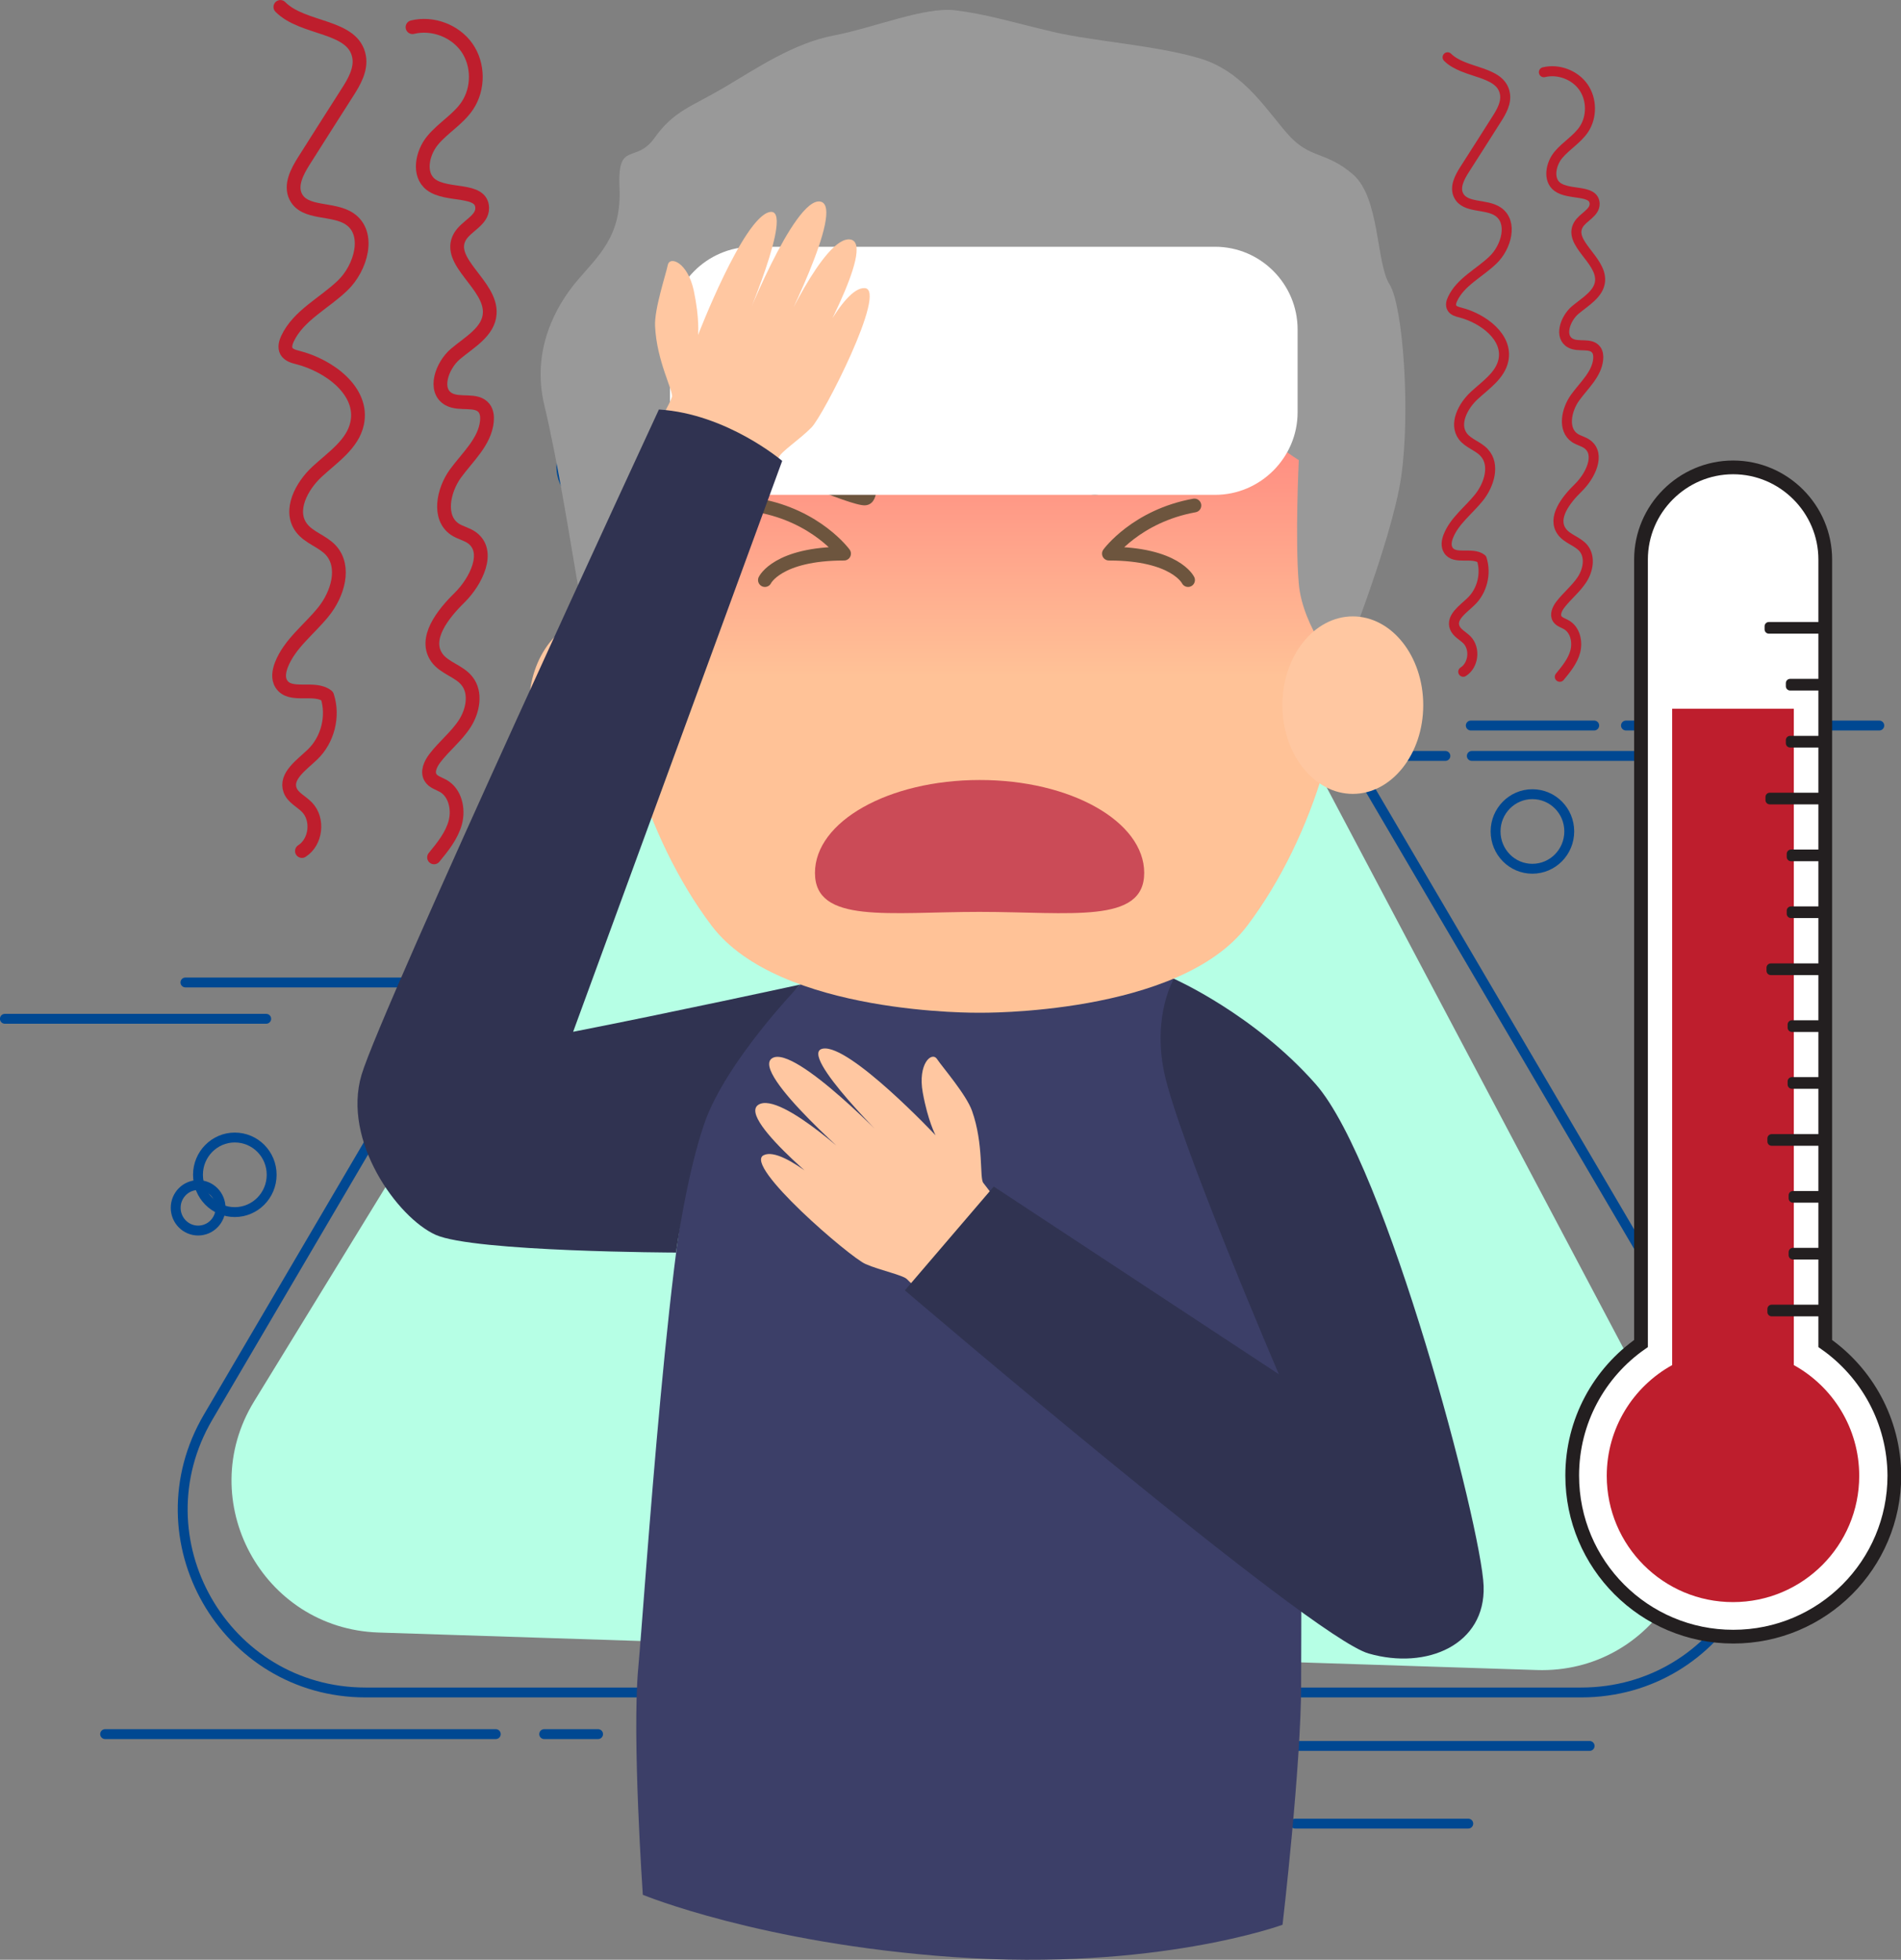 <?xml version="1.0" encoding="utf-8"?>
<!-- Generator: Adobe Illustrator 23.0.1, SVG Export Plug-In . SVG Version: 6.00 Build 0)  -->
<svg version="1.1" id="Camada_1" xmlns="http://www.w3.org/2000/svg" xmlns:xlink="http://www.w3.org/1999/xlink" x="0px" y="0px"
	 viewBox="0 0 128.76 132.71" style="enable-background:new 0 0 128.76 132.71;" xml:space="preserve">
<rect x="0" y="0" width="128.76" height="132.71" fill="#808080" stroke="none"/>
<style type="text/css">
	.st0{fill:#B6FFE5;}
	.st1{fill:none;stroke:#004892;stroke-width:0.669;stroke-linecap:round;stroke-linejoin:round;stroke-miterlimit:10;}
	.st2{fill:#FFFFFF;}
	.st3{fill:none;stroke:#231F20;stroke-width:0.93;stroke-miterlimit:10;}
	.st4{fill:#BE1E2D;}
	.st5{fill:#231F20;}
	.st6{fill:#3C3F68;}
	.st7{clip-path:url(#SVGID_2_);fill:url(#SVGID_3_);}
	.st8{fill:#999999;}
	.st9{fill:#FFC7A1;}
	.st10{fill:#6D553E;}
	.st11{fill:#CB4B57;}
	.st12{fill:#303351;}
	.st13{fill:none;stroke:#BE1E2D;stroke-width:0.679;stroke-linecap:round;stroke-linejoin:round;stroke-miterlimit:10;}
	.st14{fill:none;stroke:#BE1E2D;stroke-width:0.932;stroke-linecap:round;stroke-linejoin:round;stroke-miterlimit:10;}
	.st15{fill:none;stroke:#6D553E;stroke-width:0.932;stroke-linecap:round;stroke-linejoin:round;stroke-miterlimit:10;}
</style>
<path class="st0" d="M58.61,27.41l-41.4,67.49c-4.12,6.72,0.55,15.39,8.43,15.65l78.45,2.54c7.89,0.26,13.11-8.11,9.42-15.08
	L76.45,27.98C72.73,20.95,62.77,20.63,58.61,27.41"/>
<path class="st1" d="M56.3,24.11L14.1,95.96c-4.85,8.25,1.1,18.65,10.67,18.65h82.32c9.57,0,15.52-10.39,10.67-18.65l-42.2-71.85
	C71.24,16.76,60.61,16.76,56.3,24.11z"/>
<path class="st1" d="M18.4,79.55c0,1.4-1.12,2.53-2.5,2.53c-1.38,0-2.49-1.13-2.49-2.53c0-1.39,1.12-2.52,2.49-2.52
	C17.29,77.03,18.4,78.16,18.4,79.55z"/>
<path class="st1" d="M14.94,81.79c0,0.85-0.68,1.54-1.52,1.54s-1.52-0.69-1.52-1.54c0-0.85,0.68-1.54,1.52-1.54
	S14.94,80.94,14.94,81.79z"/>
<path class="st1" d="M106.29,56.3c0,1.4-1.12,2.53-2.5,2.53c-1.38,0-2.49-1.13-2.49-2.53c0-1.39,1.12-2.52,2.49-2.52
	C105.18,53.78,106.29,54.91,106.29,56.3z"/>
<path class="st1" d="M43.01,31.6c0,1.4-1.12,2.53-2.5,2.53c-1.38,0-2.49-1.13-2.49-2.53c0-1.39,1.12-2.52,2.49-2.52
	C41.89,29.08,43.01,30.2,43.01,31.6z"/>
<line class="st1" x1="35.08" y1="66.53" x2="12.56" y2="66.53"/>
<line class="st1" x1="18.03" y1="68.99" x2="0.33" y2="68.99"/>
<line class="st1" x1="115.57" y1="49.13" x2="127.29" y2="49.13"/>
<line class="st1" x1="110.13" y1="49.13" x2="113.78" y2="49.13"/>
<line class="st1" x1="99.62" y1="49.13" x2="107.98" y2="49.13"/>
<line class="st1" x1="99.69" y1="51.19" x2="111.42" y2="51.19"/>
<line class="st1" x1="94.25" y1="51.19" x2="97.9" y2="51.19"/>
<line class="st1" x1="83.75" y1="51.19" x2="92.1" y2="51.19"/>
<line class="st1" x1="33.58" y1="117.43" x2="7.12" y2="117.43"/>
<line class="st1" x1="40.51" y1="117.43" x2="36.86" y2="117.43"/>
<line class="st1" x1="81.21" y1="118.23" x2="107.67" y2="118.23"/>
<line class="st1" x1="73.63" y1="118.23" x2="77.28" y2="118.23"/>
<line class="st1" x1="87.72" y1="123.49" x2="99.45" y2="123.49"/>
<line class="st1" x1="82.28" y1="123.49" x2="85.93" y2="123.49"/>
<line class="st1" x1="71.77" y1="123.49" x2="80.13" y2="123.49"/>
<path class="st2" d="M123.63,90.98V37.89c0-3.43-2.81-6.24-6.24-6.24s-6.24,2.81-6.24,6.24v53.09c-2.82,1.97-4.66,5.24-4.66,8.94
	c0,6.03,4.88,10.91,10.91,10.91s10.91-4.88,10.91-10.91C128.29,96.22,126.44,92.95,123.63,90.98"/>
<path class="st3" d="M123.63,90.98V37.89c0-3.43-2.81-6.24-6.24-6.24s-6.24,2.81-6.24,6.24v53.09c-2.82,1.97-4.66,5.24-4.66,8.94
	c0,6.03,4.88,10.91,10.91,10.91s10.91-4.88,10.91-10.91C128.29,96.22,126.44,92.95,123.63,90.98z"/>
<path class="st4" d="M121.5,92.44V47.99h-8.24v44.45c-2.64,1.46-4.43,4.27-4.43,7.5c0,4.72,3.83,8.55,8.55,8.55
	c4.72,0,8.55-3.83,8.55-8.55C125.93,96.71,124.14,93.9,121.5,92.44"/>
<path class="st5" d="M123.51,89.14H120c-0.16,0-0.29-0.13-0.29-0.29v-0.21c0-0.16,0.13-0.29,0.29-0.29h3.51
	c0.16,0,0.29,0.13,0.29,0.29v0.21C123.8,89.01,123.67,89.14,123.51,89.14"/>
<path class="st5" d="M123.51,77.59H120c-0.16,0-0.29-0.13-0.29-0.29v-0.21c0-0.16,0.13-0.29,0.29-0.29h3.51
	c0.16,0,0.29,0.13,0.29,0.29v0.21C123.8,77.45,123.67,77.59,123.51,77.59"/>
<path class="st5" d="M123.64,85.29h-2.2c-0.16,0-0.29-0.13-0.29-0.29v-0.21c0-0.16,0.13-0.29,0.29-0.29h2.2
	c0.16,0,0.29,0.13,0.29,0.29V85C123.93,85.16,123.8,85.29,123.64,85.29"/>
<path class="st5" d="M123.64,81.44h-2.2c-0.16,0-0.29-0.13-0.29-0.29v-0.21c0-0.16,0.13-0.29,0.29-0.29h2.2
	c0.16,0,0.29,0.13,0.29,0.29v0.21C123.93,81.3,123.8,81.44,123.64,81.44"/>
<path class="st5" d="M123.45,66.03h-3.51c-0.16,0-0.29-0.13-0.29-0.29v-0.21c0-0.16,0.13-0.29,0.29-0.29h3.51
	c0.16,0,0.29,0.13,0.29,0.29v0.21C123.74,65.89,123.61,66.03,123.45,66.03"/>
<path class="st5" d="M123.57,73.73h-2.2c-0.16,0-0.29-0.13-0.29-0.29v-0.21c0-0.16,0.13-0.29,0.29-0.29h2.2
	c0.16,0,0.29,0.13,0.29,0.29v0.21C123.87,73.6,123.74,73.73,123.57,73.73"/>
<path class="st5" d="M123.57,69.88h-2.2c-0.16,0-0.29-0.13-0.29-0.29v-0.21c0-0.16,0.13-0.29,0.29-0.29h2.2
	c0.16,0,0.29,0.13,0.29,0.29v0.21C123.87,69.75,123.74,69.88,123.57,69.88"/>
<path class="st5" d="M123.38,54.47h-3.51c-0.16,0-0.29-0.13-0.29-0.29v-0.21c0-0.16,0.13-0.29,0.29-0.29h3.51
	c0.16,0,0.29,0.13,0.29,0.29v0.21C123.68,54.34,123.55,54.47,123.38,54.47"/>
<path class="st5" d="M123.51,62.17h-2.2c-0.16,0-0.29-0.13-0.29-0.29v-0.21c0-0.16,0.13-0.29,0.29-0.29h2.2
	c0.16,0,0.29,0.13,0.29,0.29v0.21C123.8,62.04,123.67,62.17,123.51,62.17"/>
<path class="st5" d="M123.51,58.32h-2.2c-0.16,0-0.29-0.13-0.29-0.29v-0.21c0-0.16,0.13-0.29,0.29-0.29h2.2
	c0.16,0,0.29,0.13,0.29,0.29v0.21C123.8,58.19,123.67,58.32,123.51,58.32"/>
<path class="st5" d="M123.32,42.91h-3.51c-0.16,0-0.29-0.13-0.29-0.29v-0.21c0-0.16,0.13-0.29,0.29-0.29h3.51
	c0.16,0,0.29,0.13,0.29,0.29v0.21C123.61,42.78,123.48,42.91,123.32,42.91"/>
<path class="st5" d="M123.45,50.62h-2.2c-0.16,0-0.29-0.13-0.29-0.29v-0.21c0-0.16,0.13-0.29,0.29-0.29h2.2
	c0.16,0,0.29,0.13,0.29,0.29v0.21C123.74,50.48,123.61,50.62,123.45,50.62"/>
<path class="st5" d="M123.45,46.76h-2.2c-0.16,0-0.29-0.13-0.29-0.29v-0.21c0-0.16,0.13-0.29,0.29-0.29h2.2
	c0.16,0,0.29,0.13,0.29,0.29v0.21C123.74,46.63,123.61,46.76,123.45,46.76"/>
<path class="st6" d="M55.09,65.91c0,0-5.04,3.96-7.64,10.24c-2.03,4.9-3.79,32.14-4.22,36.81c-0.43,4.67,0.31,15.35,0.31,15.35
	s7.99,3.3,21.06,4.22c13.68,0.96,22.27-2.19,22.27-2.19s1.26-10.74,1.26-16.31c0-5.56,0.34-29.69-2.42-37.16
	C83,69.6,79.14,65.91,79.14,65.91H55.09z"/>
<g>
	<defs>
		<path id="SVGID_1_" d="M66.35,17.04c-11.95-1.57-21.95,2.84-22.05,5.68c-0.1,2.84-0.1,8.82-0.2,11.17
			c-0.1,2.35-0.69,4.21-1.86,8.92c-1.18,4.7,1.37,13.82,5.97,19.89c4.61,6.07,18.13,5.88,18.13,5.88s13.53,0.2,18.13-5.88
			c4.61-6.08,7.16-15.19,5.98-19.89c-1.18-4.71-1.76-6.57-1.86-8.92c-0.1-2.35-0.1-8.33-0.2-11.17c-0.08-2.43-7.41-6.01-17.02-6.01
			C69.76,16.71,68.07,16.81,66.35,17.04"/>
	</defs>
	<clipPath id="SVGID_2_">
		<use xlink:href="#SVGID_1_"  style="overflow:visible;"/>
	</clipPath>
	
		<linearGradient id="SVGID_3_" gradientUnits="userSpaceOnUse" x1="-403.12" y1="5695.677" x2="-402.12" y2="5695.677" gradientTransform="matrix(0 -50.356 -50.356 0 286879.25 -20232.426)">
		<stop  offset="0" style="stop-color:#FFC297"/>
		<stop  offset="0.419" style="stop-color:#FFC297"/>
		<stop  offset="0.675" style="stop-color:#FF9685"/>
		<stop  offset="0.882" style="stop-color:#FF7979"/>
		<stop  offset="1" style="stop-color:#FF6E75"/>
	</linearGradient>
	<rect x="41.06" y="15.47" class="st7" width="50.57" height="53.31"/>
</g>
<path class="st8" d="M41.96,45.4c0,0,2.38-6.14,2.77-8.36c0.39-2.22,1.17-11.5,1.17-11.5s13.98,3.13,16.33,1.18
	c0,0,8.89,5.62,18.42-2.62c0,0,3.4,4.57,7.32,7.06c0,0-0.26,5.36,0,8.36c0.26,3.01,2.77,5.88,2.77,5.88s3.5-8.63,4.16-13.07
	c0.65-4.44,0.13-11.63-0.78-13.07c-0.92-1.44-0.65-5.88-2.48-7.45c-1.83-1.57-2.87-1.05-4.31-2.61c-1.44-1.57-3.01-4.31-6.01-5.23
	C78.3,3.06,73.99,2.8,71.25,2.14c-2.74-0.65-4.44-1.18-6.53-1.44c-2.09-0.26-5.49,1.17-8.23,1.7c-2.74,0.52-5.23,2.22-7.45,3.53
	c-2.22,1.31-3.4,1.57-4.7,3.4c-1.31,1.83-2.53,0.13-2.38,3.4C42.11,16,40.54,17.3,39.1,19c-1.44,1.7-3.14,4.7-2.22,8.49
	c0.91,3.79,1.83,9.67,2.22,11.89C39.5,41.6,41.96,45.4,41.96,45.4"/>
<path class="st9" d="M45.38,47.75c0,3.32-2.14,6.01-4.77,6.01c-2.63,0-4.77-2.69-4.77-6.01c0-3.32,2.14-6.01,4.77-6.01
	C43.24,41.74,45.38,44.43,45.38,47.75"/>
<path class="st9" d="M96.4,47.75c0,3.32-2.14,6.01-4.77,6.01c-2.63,0-4.77-2.69-4.77-6.01c0-3.32,2.14-6.01,4.77-6.01
	C94.26,41.74,96.4,44.43,96.4,47.75"/>
<path class="st10" d="M58.96,31.77c-0.38-0.4-6.53-2.63-8.06-2.25c-1.53,0.38-0.76,1.65,0,1.86c0.76,0.21,6.66,2.89,7.68,2.84
	C59.6,34.19,59.51,32.37,58.96,31.77"/>
<path class="st10" d="M73.73,31.05c0.38-0.4,6.53-2.63,8.06-2.25c1.53,0.38,0.76,1.65,0,1.87c-0.76,0.21-6.66,2.89-7.68,2.84
	C73.1,33.47,73.18,31.64,73.73,31.05"/>
<path class="st11" d="M77.5,59.11c0,3.48-4.99,2.64-11.15,2.64c-6.16,0-11.15,0.83-11.15-2.64c0-3.48,4.99-6.29,11.15-6.29
	C72.51,52.81,77.5,55.63,77.5,59.11"/>
<path class="st9" d="M67.81,81.68c0,0-0.95-1.25-1.21-1.58c-0.26-0.32,0.04-2.62-0.76-4.87c-0.38-1.09-2-2.96-2.37-3.51
	c-0.36-0.55-1.32,0.32-0.97,2.26c0.35,1.94,0.87,2.9,0.87,2.9s-5.82-6.18-7.63-5.87c-1.81,0.31,4.78,6.71,4.78,6.71
	s-6.68-7.04-8.22-6.06c-1.54,0.97,6.18,7.55,6.18,7.55s-5.57-5.37-7.11-4.4c-1.54,0.98,5.79,6.68,5.79,6.68s-4.05-3.96-5.44-3.26
	c-1.38,0.7,5.86,6.92,6.91,7.37c1.05,0.45,2.54,0.74,2.82,1.04c0.36,0.4,1.29,1.05,1.29,1.05L67.81,81.68z"/>
<path class="st12" d="M79.51,66.28c0,0,5.42,2.38,9.61,7.14c4.79,5.45,11.23,30.01,11.37,33.98c0.14,3.96-3.83,5.71-7.79,4.57
	c-3.96-1.13-31.41-24.59-31.41-24.59l6.02-7.03l19.31,12.71c0,0-6.85-15.97-7.78-20.5C78.06,68.71,79.51,66.28,79.51,66.28"/>
<path class="st13" d="M98.05,3.88c1.13,1.13,3.59,0.88,3.88,2.45c0.12,0.63-0.24,1.25-0.59,1.79c-0.71,1.12-1.42,2.24-2.14,3.36
	c-0.34,0.53-0.69,1.2-0.4,1.76c0.45,0.88,1.84,0.54,2.66,1.09c1.05,0.71,0.57,2.42-0.35,3.29c-0.92,0.88-2.18,1.47-2.72,2.62
	c-0.09,0.19-0.16,0.42-0.05,0.61c0.11,0.19,0.35,0.26,0.56,0.31c1.56,0.4,3.26,1.67,2.93,3.24c-0.22,1.03-1.2,1.67-1.97,2.38
	s-1.4,1.92-0.78,2.76c0.36,0.49,1.04,0.66,1.45,1.11c0.76,0.82,0.34,2.18-0.36,3.05c-0.7,0.87-1.66,1.57-2.07,2.61
	c-0.12,0.3-0.18,0.67,0,0.95c0.43,0.68,1.63,0.09,2.26,0.59c0.32,1,0.03,2.17-0.73,2.89c-0.53,0.51-1.36,1.06-1.1,1.75
	c0.14,0.37,0.55,0.56,0.83,0.84c0.58,0.59,0.45,1.72-0.25,2.16"/>
<path class="st13" d="M104.57,4.89c0.98-0.24,2.1,0.18,2.68,1.01c0.58,0.83,0.59,2.02,0.03,2.86c-0.45,0.67-1.2,1.1-1.72,1.72
	s-0.73,1.68-0.08,2.17c0.8,0.6,2.5,0.15,2.53,1.15c0.01,0.62-0.79,0.89-1.1,1.42c-0.71,1.24,1.56,2.36,1.47,3.79
	c-0.06,0.89-1,1.41-1.68,1.98c-0.69,0.58-1.12,1.83-0.32,2.25c0.54,0.29,1.36-0.05,1.73,0.44c0.14,0.18,0.16,0.43,0.14,0.65
	c-0.1,1.02-0.96,1.76-1.56,2.59c-0.6,0.83-0.87,2.17-0.02,2.74c0.26,0.17,0.58,0.23,0.84,0.42c0.93,0.68,0.21,2.16-0.62,2.96
	c-0.83,0.81-1.78,2.03-1.1,2.96c0.37,0.51,1.08,0.65,1.47,1.13c0.47,0.59,0.31,1.48-0.1,2.11c-0.41,0.63-1.02,1.11-1.48,1.71
	c-0.21,0.28-0.39,0.67-0.2,0.96c0.14,0.21,0.4,0.27,0.62,0.4c0.59,0.34,0.77,1.14,0.6,1.8c-0.17,0.65-0.62,1.2-1.05,1.72"/>
<path class="st14" d="M18.99,0.47c1.54,1.56,4.93,1.21,5.33,3.36c0.16,0.87-0.33,1.72-0.81,2.46c-0.98,1.54-1.96,3.07-2.93,4.61
	c-0.46,0.73-0.94,1.64-0.55,2.42c0.61,1.21,2.52,0.74,3.65,1.5c1.44,0.97,0.78,3.32-0.48,4.52c-1.26,1.21-2.99,2.02-3.73,3.6
	c-0.12,0.26-0.21,0.58-0.07,0.84c0.15,0.26,0.48,0.36,0.77,0.43c2.15,0.55,4.48,2.29,4.02,4.46c-0.3,1.41-1.65,2.29-2.71,3.27
	c-1.06,0.98-1.93,2.63-1.07,3.79c0.5,0.68,1.42,0.91,1.99,1.52c1.04,1.13,0.47,3-0.5,4.19c-0.96,1.19-2.28,2.15-2.84,3.58
	c-0.16,0.42-0.25,0.92,0,1.3c0.6,0.94,2.23,0.13,3.1,0.81c0.45,1.37,0.04,2.98-1,3.97c-0.73,0.7-1.86,1.46-1.51,2.41
	c0.19,0.51,0.76,0.76,1.14,1.15c0.8,0.82,0.62,2.36-0.34,2.97"/>
<path class="st14" d="M27.94,1.84c1.35-0.33,2.88,0.24,3.68,1.38c0.8,1.14,0.81,2.77,0.04,3.93c-0.62,0.93-1.65,1.5-2.36,2.36
	c-0.71,0.86-1,2.31-0.11,2.99c1.09,0.83,3.44,0.21,3.47,1.58c0.02,0.85-1.09,1.22-1.51,1.95c-0.97,1.7,2.15,3.25,2.02,5.21
	c-0.08,1.23-1.37,1.93-2.31,2.72c-0.94,0.79-1.53,2.5-0.45,3.08c0.74,0.4,1.86-0.06,2.38,0.6c0.19,0.25,0.22,0.58,0.19,0.89
	c-0.14,1.4-1.32,2.42-2.14,3.55c-0.82,1.14-1.19,2.98-0.03,3.76c0.36,0.24,0.8,0.32,1.15,0.57c1.29,0.93,0.29,2.96-0.84,4.07
	c-1.13,1.11-2.45,2.78-1.52,4.07c0.5,0.69,1.49,0.89,2.02,1.55c0.65,0.8,0.42,2.03-0.14,2.9c-0.56,0.87-1.4,1.52-2.03,2.35
	c-0.29,0.38-0.54,0.92-0.28,1.32c0.18,0.29,0.55,0.38,0.85,0.55c0.81,0.46,1.06,1.56,0.82,2.47c-0.24,0.9-0.85,1.65-1.44,2.37"/>
<path class="st15" d="M51.81,39.28c0,0,0.85-1.79,5.36-1.79c0,0-1.86-2.55-5.79-3.26"/>
<path class="st15" d="M80.47,39.28c0,0-0.86-1.79-5.36-1.79c0,0,1.86-2.55,5.79-3.26"/>
<path class="st2" d="M82.3,33.51H50.97c-3.08,0-5.59-2.52-5.59-5.59v-5.61c0-3.08,2.52-5.6,5.59-5.6H82.3c3.08,0,5.59,2.52,5.59,5.6
	v5.61C87.89,30.99,85.37,33.51,82.3,33.51"/>
<path class="st9" d="M44.6,28.67c0,0,0.79-1.38,0.91-1.78c0.12-0.4-1.03-2.41-1.14-4.8c-0.06-1.15,0.73-3.5,0.86-4.14
	c0.13-0.64,1.34-0.2,1.76,1.72c0.41,1.93,0.29,3.02,0.29,3.02s3.05-7.93,4.84-8.33c1.79-0.39-1.88,8.02-1.88,8.02
	s3.52-9.05,5.32-8.73c1.79,0.32-2.87,9.33-2.87,9.33s3.13-7.08,4.92-6.76c1.79,0.32-2.83,8.37-2.83,8.37s2.26-5.2,3.8-5.08
	c1.54,0.12-2.81,8.62-3.61,9.43c-0.8,0.82-2.07,1.64-2.22,2.03c-0.18,0.5-0.8,1.46-0.8,1.46L44.6,28.67z"/>
<path class="st12" d="M54.21,66.67c0,0-8.84,1.92-15.39,3.2l14.16-38.66c0,0-3.74-3.19-8.35-3.48c0,0-18.81,40.58-20.14,45.05
	c-1.33,4.47,2.43,9.68,5.02,10.84c2.59,1.16,16.28,1.2,16.28,1.2s0.69-5.17,1.91-8.72C49.16,71.86,54.21,66.67,54.21,66.67"/>
</svg>
